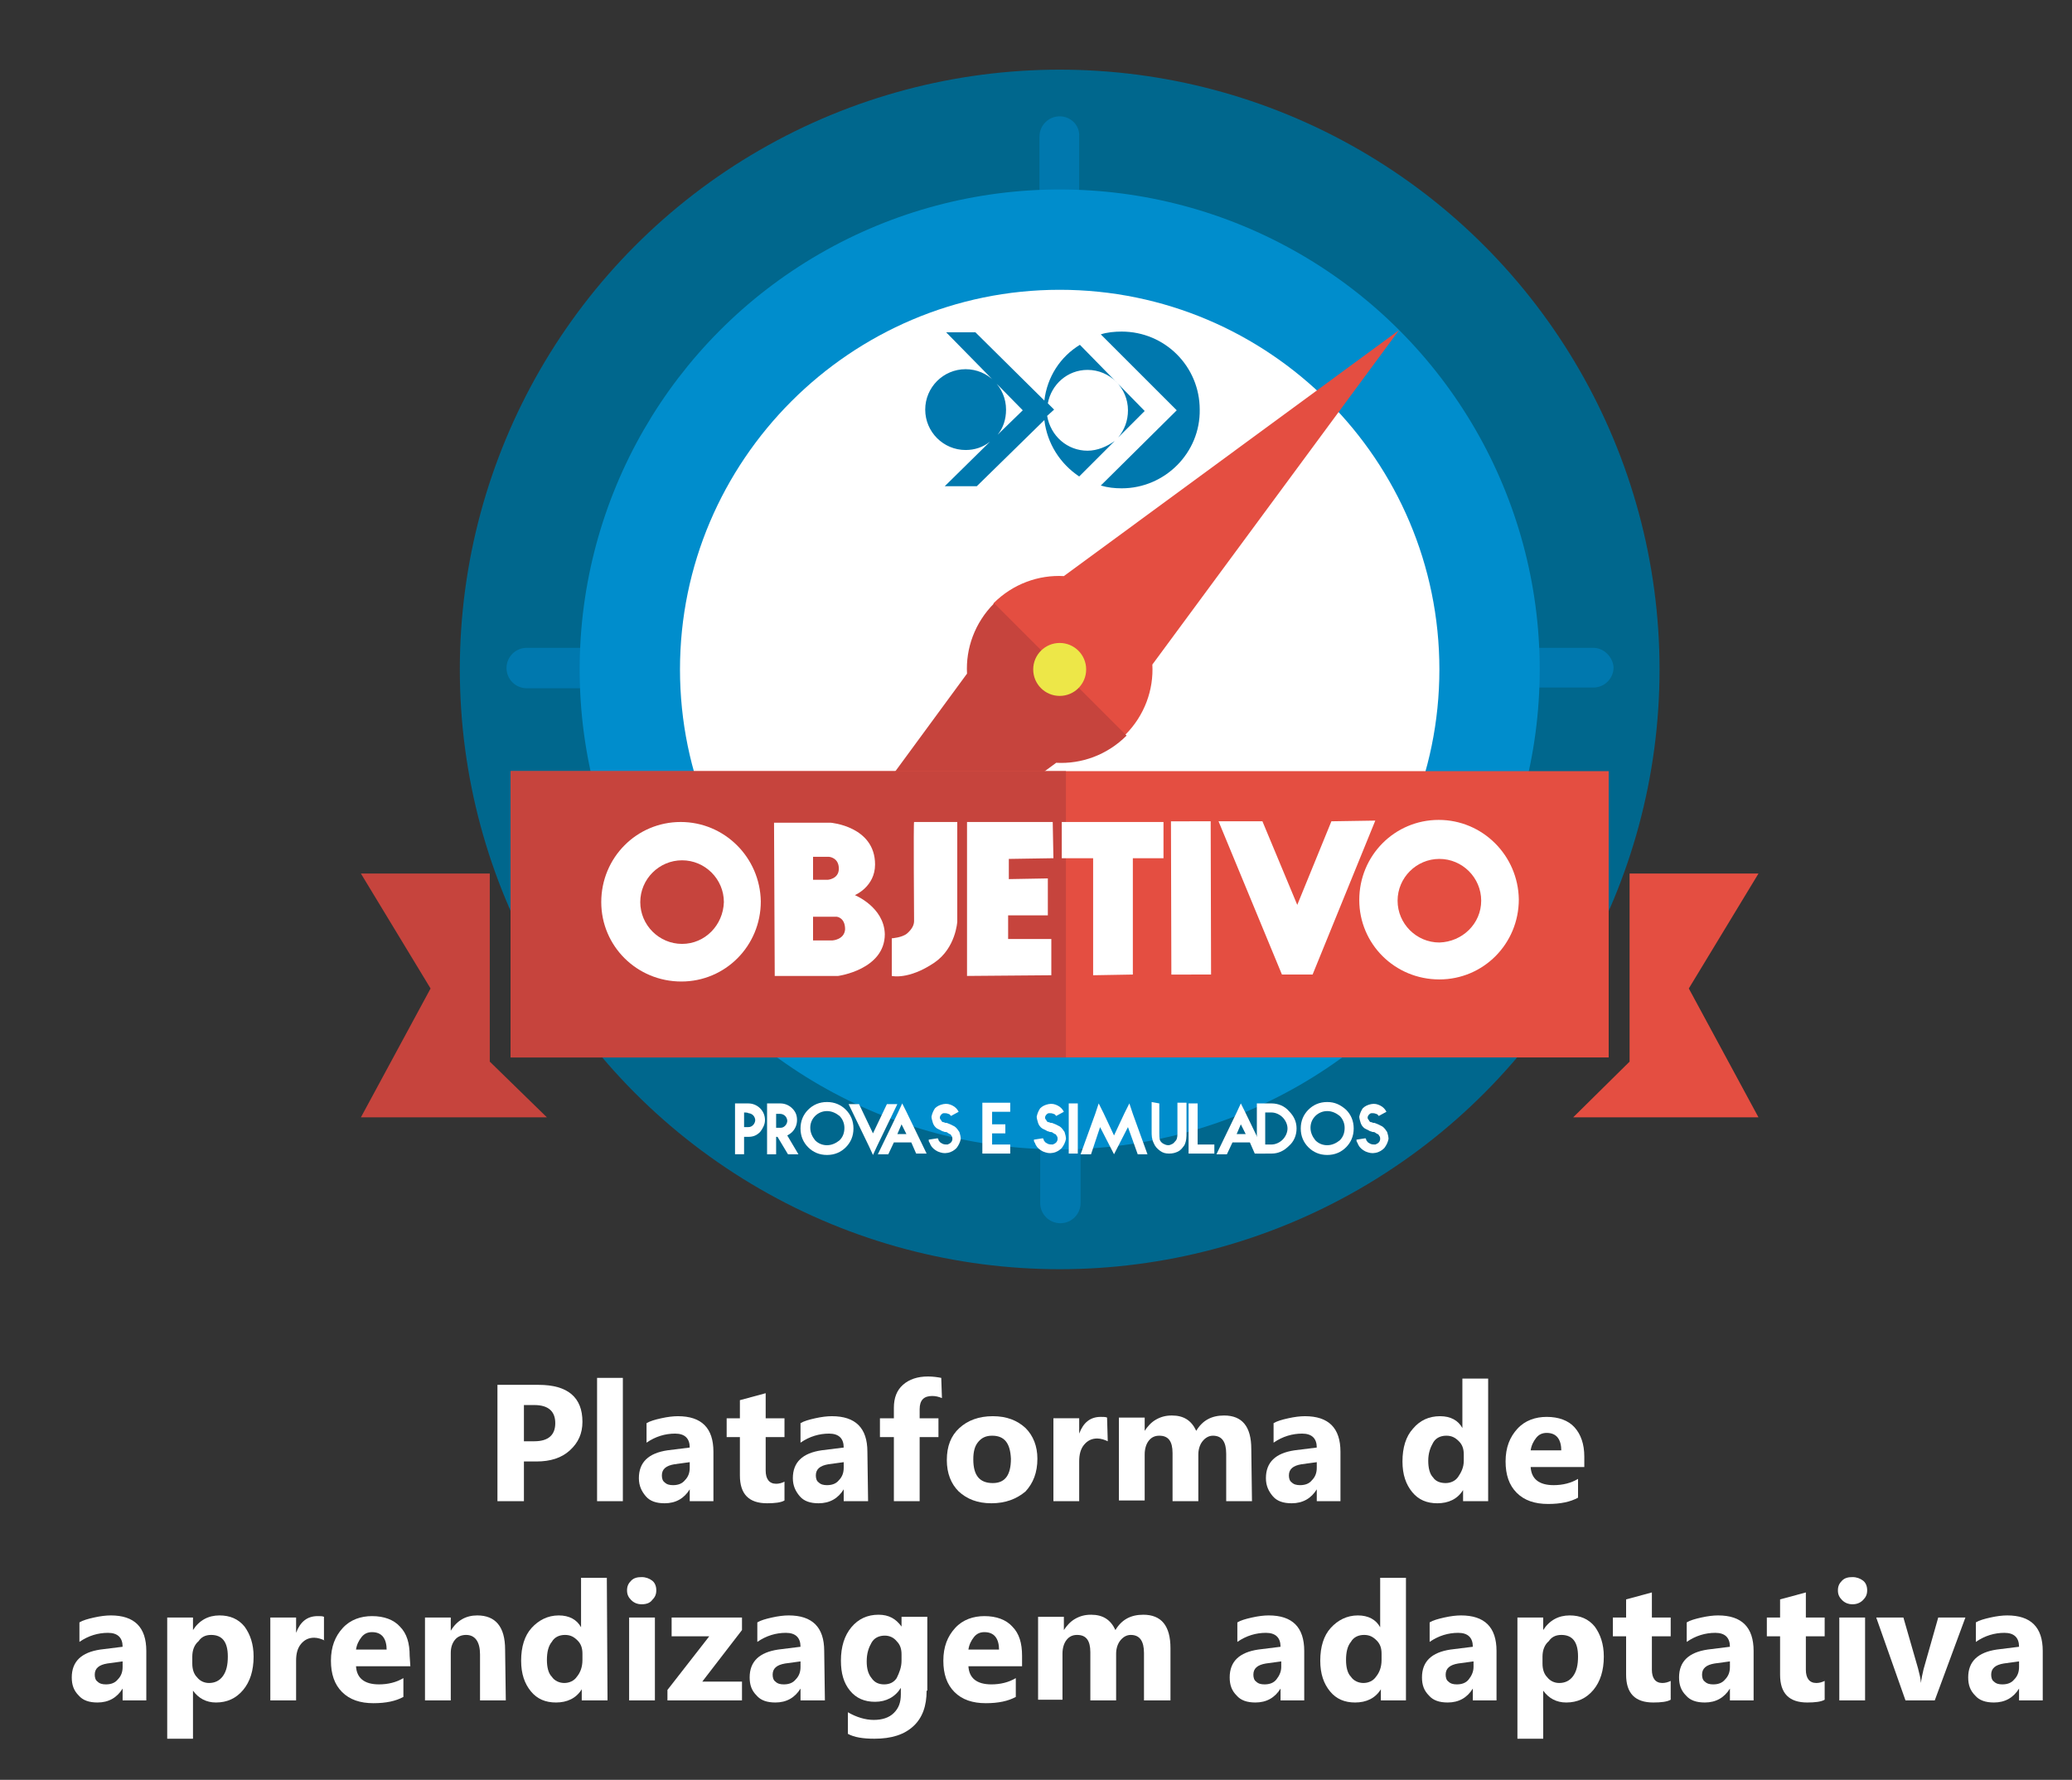 <?xml version="1.0" encoding="utf-8"?>
<!-- Generator: Adobe Illustrator 22.0.1, SVG Export Plug-In . SVG Version: 6.00 Build 0)  -->
<svg version="1.1" id="Camada_1" xmlns="http://www.w3.org/2000/svg" xmlns:xlink="http://www.w3.org/1999/xlink" x="0px" y="0px"
	 width="297.4px" height="255.5px" viewBox="0 0 297.4 255.5" style="enable-background:new 0 0 297.4 255.5;" xml:space="preserve"
	>
<rect x="0" y="0" width="297.4" height="255.5" fill="#333333" stroke="none"/>
<style type="text/css">
	.st0{fill:#FFFFFF;}
	.st1{fill:#00678D;}
	.st2{fill:#0078AE;}
	.st3{fill:#008DCC;}
	.st4{fill:#E44E41;}
	.st5{fill:#C6443D;}
	.st6{fill:#EDE748;}
	.st7{fill:#C74F43;}
	.st8{fill:#AB453F;}
	.st9{fill:#E5E5E4;}
</style>
<g>
	<g id="XMLID_14205_">
		<path class="st0" d="M75.2,209.7v5.8h-3.8v-16.7h5.9c4.2,0,6.3,1.8,6.3,5.3c0,1.7-0.6,3-1.8,4.1s-2.8,1.6-4.8,1.6h-1.8V209.7z
			 M75.2,201.7v5.2h1.5c2,0,3-0.9,3-2.6c0-1.7-1-2.6-3-2.6L75.2,201.7L75.2,201.7z"/>
		<path class="st0" d="M89.4,215.5h-3.7v-17.7h3.7V215.5z"/>
		<path class="st0" d="M102.4,215.5H99v-1.7l0,0c-0.8,1.3-2,2-3.6,2c-1.2,0-2.1-0.3-2.7-1s-1-1.5-1-2.6c0-2.3,1.4-3.6,4.1-4l3.2-0.4
			c0-1.3-0.7-2-2.1-2s-2.8,0.4-4.1,1.3v-2.8c0.5-0.3,1.2-0.5,2.1-0.7s1.7-0.3,2.4-0.3c3.4,0,5.1,1.7,5.1,5.1V215.5z M99,210.7v-0.8
			l-2.2,0.3c-1.2,0.2-1.8,0.7-1.8,1.6c0,0.4,0.1,0.8,0.4,1c0.3,0.3,0.7,0.4,1.2,0.4c0.7,0,1.3-0.2,1.7-0.7
			C98.8,212,99,211.4,99,210.7z"/>
		<path class="st0" d="M112.6,215.4c-0.5,0.3-1.4,0.4-2.5,0.4c-2.6,0-3.9-1.3-3.9-4v-5.5h-1.9v-2.7h1.9V201l3.7-1v3.6h2.7v2.7h-2.7
			v4.8c0,1.2,0.5,1.9,1.5,1.9c0.4,0,0.8-0.1,1.2-0.3C112.6,212.7,112.6,215.4,112.6,215.4z"/>
		<path class="st0" d="M124.6,215.5h-3.5v-1.7l0,0c-0.8,1.3-2,2-3.6,2c-1.2,0-2.1-0.3-2.7-1s-1-1.5-1-2.6c0-2.3,1.4-3.6,4.1-4
			l3.2-0.4c0-1.3-0.7-2-2.1-2s-2.8,0.4-4.1,1.3v-2.8c0.5-0.3,1.2-0.5,2.1-0.7s1.7-0.3,2.4-0.3c3.4,0,5.1,1.7,5.1,5.1L124.6,215.5
			L124.6,215.5z M121.1,210.7v-0.8l-2.2,0.3c-1.2,0.2-1.8,0.7-1.8,1.6c0,0.4,0.1,0.8,0.4,1c0.3,0.3,0.7,0.4,1.2,0.4
			c0.7,0,1.3-0.2,1.7-0.7C120.9,212,121.1,211.4,121.1,210.7z"/>
		<path class="st0" d="M135.2,200.7c-0.5-0.2-0.9-0.3-1.4-0.3c-1.2,0-1.8,0.6-1.8,1.9v1.3h2.7v2.7H132v9.2h-3.7v-9.2h-2v-2.7h2v-1.5
			c0-1.4,0.4-2.5,1.3-3.3c0.9-0.8,2.1-1.2,3.6-1.2c0.7,0,1.4,0.1,1.9,0.2L135.2,200.7L135.2,200.7z"/>
		<path class="st0" d="M142.3,215.8c-2,0-3.5-0.6-4.7-1.7c-1.1-1.1-1.7-2.6-1.7-4.5c0-2,0.6-3.5,1.8-4.6s2.8-1.7,4.8-1.7
			s3.5,0.6,4.7,1.7c1.1,1.1,1.7,2.6,1.7,4.4c0,2-0.6,3.5-1.7,4.7C145.9,215.2,144.3,215.8,142.3,215.8z M142.4,206.1
			c-0.9,0-1.5,0.3-2,0.9c-0.5,0.6-0.7,1.4-0.7,2.5c0,2.3,0.9,3.4,2.8,3.4c1.8,0,2.6-1.2,2.6-3.5C145,207.2,144.2,206.1,142.4,206.1z
			"/>
		<path class="st0" d="M159,206.9c-0.4-0.2-1-0.4-1.5-0.4c-0.8,0-1.4,0.3-1.9,0.9s-0.7,1.4-0.7,2.4v5.7h-3.7v-11.9h3.7v2.2l0,0
			c0.6-1.6,1.6-2.4,3.1-2.4c0.4,0,0.7,0,0.9,0.1L159,206.9L159,206.9z"/>
		<path class="st0" d="M179.7,215.5H176v-6.8c0-1.7-0.6-2.6-1.9-2.6c-0.6,0-1.1,0.3-1.5,0.8s-0.6,1.2-0.6,1.9v6.7h-3.7v-6.9
			c0-1.7-0.6-2.5-1.9-2.5c-0.6,0-1.1,0.2-1.5,0.7s-0.6,1.2-0.6,2v6.6h-3.7v-11.9h3.7v1.9l0,0c0.4-0.6,0.9-1.2,1.6-1.6
			c0.7-0.4,1.4-0.6,2.3-0.6c1.7,0,2.8,0.7,3.5,2.2c0.9-1.5,2.2-2.2,4-2.2c2.6,0,3.9,1.6,3.9,4.8L179.7,215.5L179.7,215.5z"/>
		<path class="st0" d="M192.5,215.5H189v-1.7l0,0c-0.8,1.3-2,2-3.6,2c-1.2,0-2.1-0.3-2.7-1s-1-1.5-1-2.6c0-2.3,1.4-3.6,4.1-4
			l3.2-0.4c0-1.3-0.7-2-2.1-2c-1.4,0-2.8,0.4-4.1,1.3v-2.8c0.5-0.3,1.2-0.5,2.1-0.7c0.9-0.2,1.7-0.3,2.4-0.3c3.4,0,5.1,1.7,5.1,5.1
			v7.1H192.5z M189,210.7v-0.8l-2.2,0.3c-1.2,0.2-1.8,0.7-1.8,1.6c0,0.4,0.1,0.8,0.4,1c0.3,0.3,0.7,0.4,1.2,0.4
			c0.7,0,1.3-0.2,1.7-0.7C188.8,212,189,211.4,189,210.7z"/>
		<path class="st0" d="M213.7,215.5H210v-1.6l0,0c-0.8,1.3-2.1,1.9-3.7,1.9c-1.5,0-2.7-0.5-3.6-1.6s-1.4-2.5-1.4-4.4
			c0-2,0.5-3.6,1.5-4.7c1-1.2,2.3-1.8,3.9-1.8c1.5,0,2.6,0.6,3.2,1.7l0,0v-7.1h3.7v17.6H213.7z M210.1,209.7v-0.9
			c0-0.8-0.2-1.4-0.7-1.9s-1-0.8-1.8-0.8s-1.5,0.3-1.9,1s-0.7,1.5-0.7,2.6c0,1,0.2,1.9,0.7,2.4c0.4,0.6,1.1,0.8,1.8,0.8
			s1.4-0.3,1.8-0.9S210.1,210.7,210.1,209.7z"/>
		<path class="st0" d="M227.5,210.6h-7.8c0.1,1.7,1.2,2.6,3.3,2.6c1.3,0,2.5-0.3,3.5-0.9v2.7c-1.1,0.6-2.5,0.9-4.3,0.9
			c-1.9,0-3.4-0.5-4.5-1.6s-1.6-2.6-1.6-4.5c0-2,0.6-3.5,1.7-4.7c1.1-1.2,2.6-1.7,4.2-1.7c1.7,0,3.1,0.5,4,1.5s1.4,2.4,1.4,4.2v1.5
			H227.5z M224.1,208.3c0-1.7-0.7-2.6-2.1-2.6c-0.6,0-1.1,0.2-1.5,0.7s-0.7,1.1-0.8,1.8h4.4V208.3z"/>
		<path class="st0" d="M21.1,244.1h-3.5v-1.7l0,0c-0.8,1.3-2,2-3.6,2c-1.2,0-2.1-0.3-2.7-1c-0.7-0.7-1-1.5-1-2.6
			c0-2.3,1.4-3.6,4.1-4l3.2-0.4c0-1.3-0.7-2-2.1-2s-2.8,0.4-4.1,1.3v-2.8c0.5-0.3,1.2-0.5,2.1-0.7c0.9-0.2,1.7-0.3,2.4-0.3
			c3.4,0,5.1,1.7,5.1,5.1v7.1H21.1z M17.6,239.3v-0.8l-2.2,0.3c-1.2,0.2-1.8,0.7-1.8,1.6c0,0.4,0.1,0.8,0.4,1
			c0.3,0.3,0.7,0.4,1.2,0.4c0.7,0,1.3-0.2,1.7-0.7C17.4,240.6,17.6,240,17.6,239.3z"/>
		<path class="st0" d="M27.7,242.7L27.7,242.7v6.9H24v-17.4h3.7v1.8l0,0c0.9-1.4,2.2-2.1,3.8-2.1c1.5,0,2.7,0.5,3.6,1.6
			c0.8,1.1,1.3,2.5,1.3,4.3c0,2-0.5,3.6-1.5,4.8s-2.3,1.8-3.9,1.8C29.6,244.4,28.5,243.8,27.7,242.7z M27.6,237.8v1
			c0,0.8,0.2,1.5,0.7,2c0.4,0.5,1,0.8,1.7,0.8c0.8,0,1.5-0.3,2-1c0.5-0.7,0.7-1.6,0.7-2.8c0-2.1-0.8-3.1-2.4-3.1
			c-0.8,0-1.4,0.3-1.8,0.9C27.9,236.1,27.6,236.9,27.6,237.8z"/>
		<path class="st0" d="M46.6,235.5c-0.4-0.2-1-0.4-1.5-0.4c-0.8,0-1.4,0.3-1.9,0.9c-0.5,0.6-0.7,1.4-0.7,2.4v5.7h-3.7v-11.9h3.7v2.2
			l0,0c0.6-1.6,1.6-2.4,3.1-2.4c0.4,0,0.7,0,0.9,0.1v3.4H46.6z"/>
		<path class="st0" d="M58.9,239.2h-7.8c0.1,1.7,1.2,2.6,3.3,2.6c1.3,0,2.5-0.3,3.5-0.9v2.7c-1.1,0.6-2.5,0.9-4.3,0.9
			c-1.9,0-3.4-0.5-4.5-1.6s-1.6-2.6-1.6-4.5c0-2,0.6-3.5,1.7-4.7c1.1-1.2,2.6-1.7,4.2-1.7c1.7,0,3.1,0.5,4,1.5c1,1,1.4,2.4,1.4,4.2
			L58.9,239.2L58.9,239.2z M55.5,236.9c0-1.7-0.7-2.6-2.1-2.6c-0.6,0-1.1,0.2-1.5,0.7s-0.7,1.1-0.8,1.8h4.4V236.9z"/>
		<path class="st0" d="M72.6,244.1h-3.7v-6.6c0-1.8-0.7-2.8-2-2.8c-0.6,0-1.2,0.2-1.6,0.7s-0.6,1.1-0.6,1.9v6.8H61v-11.9h3.7v1.9
			l0,0c0.9-1.5,2.2-2.2,3.8-2.2c2.6,0,4,1.6,4,4.9L72.6,244.1L72.6,244.1z"/>
		<path class="st0" d="M87.2,244.1h-3.7v-1.6l0,0c-0.8,1.3-2.1,1.9-3.7,1.9c-1.5,0-2.7-0.5-3.6-1.6s-1.4-2.5-1.4-4.4
			c0-2,0.5-3.6,1.5-4.7s2.3-1.8,3.9-1.8c1.5,0,2.6,0.6,3.2,1.7l0,0v-7.1h3.7L87.2,244.1L87.2,244.1z M83.6,238.3v-0.9
			c0-0.8-0.2-1.4-0.7-1.9s-1-0.8-1.8-0.8s-1.5,0.3-1.9,1c-0.5,0.6-0.7,1.5-0.7,2.6c0,1,0.2,1.9,0.7,2.4c0.4,0.6,1.1,0.9,1.8,0.9
			c0.7,0,1.4-0.3,1.8-0.9C83.3,240.1,83.6,239.3,83.6,238.3z"/>
		<path class="st0" d="M92.1,230.3c-0.6,0-1.1-0.2-1.5-0.6c-0.4-0.4-0.6-0.8-0.6-1.4c0-0.6,0.2-1,0.6-1.4s0.9-0.5,1.5-0.5
			s1.1,0.2,1.5,0.5s0.6,0.8,0.6,1.4c0,0.6-0.2,1-0.6,1.4C93.3,230.1,92.8,230.3,92.1,230.3z M94,244.1h-3.7v-11.9H94V244.1z"/>
		<path class="st0" d="M106.5,244.1H95.8v-1.5l6-7.7h-5.4v-2.7h10.1v1.8l-5.7,7.4h5.7V244.1z"/>
		<path class="st0" d="M118.4,244.1h-3.5v-1.7l0,0c-0.8,1.3-2,2-3.6,2c-1.2,0-2.1-0.3-2.7-1c-0.7-0.7-1-1.5-1-2.6
			c0-2.3,1.4-3.6,4.1-4l3.2-0.4c0-1.3-0.7-2-2.1-2s-2.8,0.4-4.1,1.3v-2.8c0.5-0.3,1.2-0.5,2.1-0.7s1.7-0.3,2.4-0.3
			c3.4,0,5.1,1.7,5.1,5.1L118.4,244.1L118.4,244.1z M114.9,239.3v-0.8l-2.2,0.3c-1.2,0.2-1.8,0.7-1.8,1.6c0,0.4,0.1,0.8,0.4,1
			c0.3,0.3,0.7,0.4,1.2,0.4c0.7,0,1.3-0.2,1.7-0.7C114.7,240.6,114.9,240,114.9,239.3z"/>
		<path class="st0" d="M133,242.7c0,2.2-0.6,3.9-1.9,5.1s-3.1,1.8-5.6,1.8c-1.6,0-2.9-0.2-3.8-0.7v-3.1c1.2,0.7,2.5,1.1,3.7,1.1
			s2.2-0.3,2.9-1c0.7-0.7,1-1.5,1-2.7v-0.9l0,0c-0.8,1.3-2.1,2-3.7,2c-1.5,0-2.7-0.5-3.6-1.6s-1.3-2.5-1.3-4.3c0-2,0.5-3.6,1.5-4.8
			s2.3-1.8,3.9-1.8c1.5,0,2.5,0.6,3.3,1.7l0,0v-1.4h3.7v10.6H133z M129.4,238.4v-0.9c0-0.8-0.2-1.4-0.7-1.9c-0.4-0.5-1-0.8-1.7-0.8
			c-0.8,0-1.5,0.3-1.9,1s-0.7,1.5-0.7,2.7c0,1,0.2,1.8,0.7,2.4c0.4,0.6,1,0.9,1.8,0.9s1.4-0.3,1.8-0.9
			C129.1,240.1,129.4,239.3,129.4,238.4z"/>
		<path class="st0" d="M146.8,239.2H139c0.1,1.7,1.2,2.6,3.3,2.6c1.3,0,2.5-0.3,3.5-0.9v2.7c-1.1,0.6-2.5,0.9-4.3,0.9
			c-1.9,0-3.4-0.5-4.5-1.6s-1.6-2.6-1.6-4.5c0-2,0.6-3.5,1.7-4.7c1.1-1.2,2.6-1.7,4.2-1.7c1.7,0,3.1,0.5,4,1.5c1,1,1.4,2.4,1.4,4.2
			v1.5H146.8z M143.4,236.9c0-1.7-0.7-2.6-2.1-2.6c-0.6,0-1.1,0.2-1.5,0.7s-0.7,1.1-0.8,1.8h4.4V236.9z"/>
		<path class="st0" d="M167.9,244.1h-3.7v-6.8c0-1.7-0.6-2.6-1.9-2.6c-0.6,0-1.1,0.3-1.5,0.8s-0.6,1.2-0.6,1.9v6.7h-3.7v-6.9
			c0-1.7-0.6-2.5-1.9-2.5c-0.6,0-1.1,0.2-1.5,0.7s-0.6,1.2-0.6,2v6.6H149v-11.9h3.7v1.9l0,0c0.4-0.6,0.9-1.2,1.6-1.6
			c0.7-0.4,1.4-0.6,2.3-0.6c1.7,0,2.8,0.7,3.5,2.2c0.9-1.5,2.2-2.2,4-2.2c2.6,0,3.9,1.6,3.9,4.8v7.5H167.9z"/>
		<path class="st0" d="M187.3,244.1h-3.5v-1.7l0,0c-0.8,1.3-2,2-3.6,2c-1.2,0-2.1-0.3-2.7-1c-0.7-0.7-1-1.5-1-2.6
			c0-2.3,1.4-3.6,4.1-4l3.2-0.4c0-1.3-0.7-2-2.1-2c-1.4,0-2.8,0.4-4.1,1.3v-2.8c0.5-0.3,1.2-0.5,2.1-0.7c0.9-0.2,1.7-0.3,2.4-0.3
			c3.4,0,5.1,1.7,5.1,5.1v7.1H187.3z M183.9,239.3v-0.8l-2.2,0.3c-1.2,0.2-1.8,0.7-1.8,1.6c0,0.4,0.1,0.8,0.4,1
			c0.3,0.3,0.7,0.4,1.2,0.4c0.7,0,1.3-0.2,1.7-0.7C183.6,240.6,183.9,240,183.9,239.3z"/>
		<path class="st0" d="M201.9,244.1h-3.7v-1.6l0,0c-0.8,1.3-2.1,1.9-3.7,1.9c-1.5,0-2.7-0.5-3.6-1.6s-1.4-2.5-1.4-4.4
			c0-2,0.5-3.6,1.5-4.7s2.3-1.8,3.9-1.8c1.5,0,2.6,0.6,3.2,1.7l0,0v-7.1h3.7v17.6H201.9z M198.3,238.3v-0.9c0-0.8-0.2-1.4-0.7-1.9
			s-1-0.8-1.8-0.8s-1.5,0.3-1.9,1c-0.5,0.6-0.7,1.5-0.7,2.6c0,1,0.2,1.9,0.7,2.4c0.4,0.6,1.1,0.9,1.8,0.9s1.4-0.3,1.8-0.9
			C198,240.1,198.3,239.3,198.3,238.3z"/>
		<path class="st0" d="M214.9,244.1h-3.5v-1.7l0,0c-0.8,1.3-2,2-3.6,2c-1.2,0-2.1-0.3-2.7-1c-0.7-0.7-1-1.5-1-2.6
			c0-2.3,1.4-3.6,4.1-4l3.2-0.4c0-1.3-0.7-2-2.1-2c-1.4,0-2.8,0.4-4.1,1.3v-2.8c0.5-0.3,1.2-0.5,2.1-0.7c0.9-0.2,1.7-0.3,2.4-0.3
			c3.4,0,5.1,1.7,5.1,5.1v7.1H214.9z M211.5,239.3v-0.8l-2.2,0.3c-1.2,0.2-1.8,0.7-1.8,1.6c0,0.4,0.1,0.8,0.4,1
			c0.3,0.3,0.7,0.4,1.2,0.4c0.7,0,1.3-0.2,1.7-0.7C211.2,240.6,211.5,240,211.5,239.3z"/>
		<path class="st0" d="M221.5,242.7L221.5,242.7v6.9h-3.7v-17.4h3.7v1.8l0,0c0.9-1.4,2.2-2.1,3.8-2.1c1.5,0,2.7,0.5,3.6,1.6
			c0.8,1.1,1.3,2.5,1.3,4.3c0,2-0.5,3.6-1.5,4.8s-2.3,1.8-3.9,1.8C223.4,244.4,222.3,243.8,221.5,242.7z M221.4,237.8v1
			c0,0.8,0.2,1.5,0.7,2c0.4,0.5,1,0.8,1.7,0.8c0.8,0,1.5-0.3,2-1s0.7-1.6,0.7-2.8c0-2.1-0.8-3.1-2.4-3.1c-0.8,0-1.4,0.3-1.8,0.9
			C221.7,236.1,221.4,236.9,221.4,237.8z"/>
		<path class="st0" d="M239.8,244c-0.5,0.3-1.4,0.4-2.5,0.4c-2.6,0-3.9-1.3-3.9-4v-5.5h-1.9v-2.7h1.9v-2.6l3.7-1v3.6h2.7v2.7h-2.7
			v4.8c0,1.2,0.5,1.9,1.5,1.9c0.4,0,0.8-0.1,1.2-0.3V244z"/>
		<path class="st0" d="M251.8,244.1h-3.5v-1.7l0,0c-0.8,1.3-2,2-3.6,2c-1.2,0-2.1-0.3-2.7-1c-0.7-0.7-1-1.5-1-2.6
			c0-2.3,1.4-3.6,4.1-4l3.2-0.4c0-1.3-0.7-2-2.1-2c-1.4,0-2.8,0.4-4.1,1.3v-2.8c0.5-0.3,1.2-0.5,2.1-0.7c0.9-0.2,1.7-0.3,2.4-0.3
			c3.4,0,5.1,1.7,5.1,5.1v7.1H251.8z M248.3,239.3v-0.8l-2.2,0.3c-1.2,0.2-1.8,0.7-1.8,1.6c0,0.4,0.1,0.8,0.4,1
			c0.3,0.3,0.7,0.4,1.2,0.4c0.7,0,1.3-0.2,1.7-0.7C248.1,240.6,248.3,240,248.3,239.3z"/>
		<path class="st0" d="M261.9,244c-0.5,0.3-1.4,0.4-2.5,0.4c-2.6,0-3.9-1.3-3.9-4v-5.5h-1.9v-2.7h1.9v-2.6l3.7-1v3.6h2.7v2.7h-2.7
			v4.8c0,1.2,0.5,1.9,1.5,1.9c0.4,0,0.8-0.1,1.2-0.3L261.9,244L261.9,244z"/>
		<path class="st0" d="M265.9,230.3c-0.6,0-1.1-0.2-1.5-0.6c-0.4-0.4-0.6-0.8-0.6-1.4c0-0.6,0.2-1,0.6-1.4s0.9-0.5,1.5-0.5
			s1.1,0.2,1.5,0.5s0.6,0.8,0.6,1.4c0,0.6-0.2,1-0.6,1.4C267,230.1,266.5,230.3,265.9,230.3z M267.7,244.1H264v-11.9h3.7V244.1z"/>
		<path class="st0" d="M282.1,232.2l-4.4,11.9h-4.2l-4.2-11.9h3.9l2.1,7.3c0.2,0.8,0.4,1.5,0.4,2.1l0,0c0.1-0.6,0.2-1.2,0.4-2
			l2.1-7.4L282.1,232.2L282.1,232.2z"/>
		<path class="st0" d="M293.3,244.1h-3.5v-1.7l0,0c-0.8,1.3-2,2-3.6,2c-1.2,0-2.1-0.3-2.7-1c-0.7-0.7-1-1.5-1-2.6
			c0-2.3,1.4-3.6,4.1-4l3.2-0.4c0-1.3-0.7-2-2.1-2s-2.8,0.4-4.1,1.3v-2.8c0.5-0.3,1.2-0.5,2.1-0.7s1.7-0.3,2.4-0.3
			c3.4,0,5.1,1.7,5.1,5.1v7.1H293.3z M289.8,239.3v-0.8l-2.2,0.3c-1.2,0.2-1.8,0.7-1.8,1.6c0,0.4,0.1,0.8,0.4,1
			c0.3,0.3,0.7,0.4,1.2,0.4c0.7,0,1.3-0.2,1.7-0.7C289.6,240.6,289.8,240,289.8,239.3z"/>
	</g>
	<ellipse id="XMLID_13786_" class="st1" cx="152.1" cy="96.1" rx="86.1" ry="86.1"/>
	<g id="XMLID_13776_">
		<path id="XMLID_13287_" class="st2" d="M152.1,16.7c-1.6,0-2.9,1.3-2.9,2.9v22.2h5.7V19.6C155,18,153.7,16.7,152.1,16.7z"/>
		<path id="XMLID_13278_" class="st2" d="M75.6,93c-1.6,0-2.9,1.3-2.9,2.9s1.3,2.9,2.9,2.9h22.2V93H75.6z"/>
		<path id="XMLID_13219_" class="st2" d="M149.3,150.5v22.2c0,1.6,1.3,2.9,2.9,2.9c1.6,0,2.9-1.3,2.9-2.9v-22.2H149.3z"/>
		<path id="XMLID_13144_" class="st2" d="M228.7,93h-22.2v5.7h22.2c1.6,0,2.9-1.3,2.9-2.9C231.5,94.3,230.2,93,228.7,93z"/>
	</g>
	<circle id="XMLID_13775_" class="st3" cx="152.1" cy="96.1" r="68.9"/>
	<path id="XMLID_13774_" class="st0" d="M152.1,150.6c-30.1,0-54.5-24.5-54.5-54.5s24.5-54.5,54.5-54.5c30.1,0,54.5,24.5,54.5,54.5
		S182.2,150.6,152.1,150.6z"/>
	<path id="XMLID_13771_" class="st4" d="M200.8,47.4l-48.1,35.3c-3.6-0.2-7.3,1.1-10.1,3.9l1.8,17.1l17.1,1.8
		c2.8-2.8,4.1-6.5,3.9-10.1L200.8,47.4z"/>
	<path id="XMLID_13763_" class="st5" d="M142.7,86.6c-2.8,2.8-4.1,6.5-3.9,10.1l-35.3,48.1l48.1-35.3c3.6,0.2,7.3-1.1,10.1-3.9
		L142.7,86.6z"/>
	<circle id="XMLID_13762_" class="st6" cx="152.1" cy="96.1" r="3.8"/>
	<g id="XMLID_13745_">
		<polygon id="XMLID_13759_" class="st4" points="252.4,160.4 225.8,160.4 233.9,152.4 233.9,125.4 252.4,125.4 242.4,141.9 		"/>
		<rect id="XMLID_13756_" x="73.3" y="110.7" class="st4" width="157.6" height="41.1"/>
		<rect id="XMLID_13753_" x="73.3" y="110.7" class="st5" width="79.7" height="41.1"/>
		<polygon id="XMLID_13750_" class="st5" points="51.8,160.4 61.8,141.9 51.8,125.4 70.3,125.4 70.3,152.4 78.5,160.4 		"/>
	</g>
	<g id="XMLID_13739_">
		<path id="XMLID_13286_" class="st2" d="M161,47.6c-1,0-2.1,0.1-3,0.4l10.9,10.9L158,69.7c1,0.3,2,0.4,3,0.4
			c6.2,0,11.3-5.1,11.2-11.3C172.2,52.6,167.2,47.6,161,47.6z"/>
		<path id="XMLID_2987_" class="st2" d="M156.1,64.7c-2.9,0-5.3-2.1-5.8-5l1-0.9l-0.9-0.9c0.5-2.7,2.8-4.8,5.7-4.8
			c3.2,0,5.8,2.6,5.8,5.8c0,1.5-0.5,2.8-1.4,3.9l3.8-3.8l-9.3-9.5c-2.8,1.7-4.7,4.6-5.1,8l-9.9-9.8h-4.2l11,11.2l-3.6,3.5
			c0.8-1,1.2-2.2,1.2-3.6c0-3.2-2.6-5.8-5.8-5.8s-5.8,2.6-5.8,5.8s2.6,5.8,5.8,5.8c1.3,0,2.5-0.4,3.5-1.2l-6.5,6.4h4.6l9.7-9.5
			c0.4,3.4,2.3,6.3,5,8.1l5.1-5.1C158.9,64.1,157.5,64.7,156.1,64.7z"/>
	</g>
	<g id="XMLID_5500_">
		<path id="XMLID_13738_" class="st0" d="M131.2,132.2c0,0.5-0.2,1.1-1,1.8c-0.7,0.6-2.2,0.7-2.2,0.7v5.4c0,0,2.4,0.6,6.1-1.9
			c3.1-2.1,3.3-5.9,3.3-5.9V118h-6.2C131.1,118,131.2,131.6,131.2,132.2z"/>
		<polygon id="XMLID_13737_" class="st0" points="138.8,140.1 150.9,140 150.9,134.8 144.7,134.8 144.7,131.4 150.4,131.4 
			150.4,126.1 144.8,126.2 144.8,123.3 151.2,123.2 151.1,118 138.8,118 		"/>
		
			<rect id="XMLID_13736_" x="168.1" y="117.9" transform="matrix(1 -2.565581e-03 2.565581e-03 1 -0.33 0.439)" class="st0" width="5.7" height="22"/>
		<path id="XMLID_13732_" class="st0" d="M97.7,118c-6.3,0-11.4,5.1-11.4,11.5c0,6.3,5.1,11.4,11.5,11.4c6.3,0,11.4-5.1,11.4-11.5
			C109.1,123.1,104,118,97.7,118z M97.9,135.5c-3.3,0-6-2.7-6-6s2.7-6,6-6s6,2.7,6,6C103.8,132.8,101.2,135.5,97.9,135.5z"/>
		<path id="XMLID_13293_" class="st0" d="M206.5,117.7c-6.3,0-11.4,5.1-11.4,11.5c0,6.3,5.1,11.4,11.5,11.4
			c6.3,0,11.4-5.1,11.4-11.5C217.9,122.8,212.8,117.7,206.5,117.7z M206.6,135.3c-3.3,0-6-2.7-6-6s2.7-6,6-6s6,2.7,6,6
			S209.9,135.2,206.6,135.3z"/>
		<polygon id="XMLID_13292_" class="st0" points="191.1,117.9 186.2,129.9 181.2,117.9 174.9,117.9 184,139.9 188.4,139.9 
			197.4,117.8 		"/>
		<path id="XMLID_5517_" class="st0" d="M122.7,128.5c0,0,2.9-1.2,2.9-4.4c0-5.5-6.4-6-6.4-6h-8.1l0.1,22h9.1c0,0,6.7-0.9,6.7-6
			C126.9,130.2,122.7,128.5,122.7,128.5z M116.7,123h2.3c0,0,1.4,0.1,1.4,1.7c0,1.5-1.6,1.6-1.6,1.6h-2.1L116.7,123z M119.5,135
			h-2.8v-3.4h3.4c0,0,1.2,0.1,1.2,1.8C121.2,134.9,119.5,135,119.5,135z"/>
		<polygon id="XMLID_5510_" class="st0" points="152.4,123.2 156.9,123.2 156.9,140 162.6,139.9 162.6,123.2 167,123.2 167,118 
			152.4,118 		"/>
	</g>
	<g id="XMLID_3_">
		<path id="XMLID_22_" class="st0" d="M106.8,158.4L106.8,158.4h0.6c0.7,0,1.3,0.3,1.7,0.7c0.5,0.5,0.7,1.1,0.7,1.7
			s-0.3,1.2-0.7,1.7c-0.5,0.5-1,0.7-1.7,0.7h-0.6v2.5h-1.3v-7.3H106.8z M105.5,158.4h1.3H105.5z M106.8,159.7v2.1h0.6
			c0.3,0,0.5-0.1,0.7-0.3c0.2-0.2,0.3-0.5,0.3-0.7s-0.1-0.5-0.3-0.7c-0.2-0.2-0.5-0.3-0.7-0.3C107.4,159.7,106.8,159.7,106.8,159.7z
			"/>
		<path id="XMLID_21_" class="st0" d="M114.6,165.7h-1.5l-1.5-2.5h-0.2v2.5h-1.3v-7.3h1.3l0,0h0.6c0.7,0,1.3,0.3,1.7,0.7
			c0.5,0.5,0.7,1,0.7,1.7c0,0.7-0.3,1.3-0.7,1.7c-0.2,0.2-0.5,0.4-0.7,0.5L114.6,165.7z M111.4,161.9h0.6c0.3,0,0.5-0.1,0.7-0.3
			c0.2-0.2,0.3-0.5,0.3-0.7s-0.1-0.5-0.3-0.7c-0.2-0.2-0.5-0.3-0.7-0.3h-0.6V161.9z"/>
		<path id="XMLID_19_" class="st0" d="M121.4,159.3c0.7,0.7,1.1,1.6,1.1,2.7s-0.4,2-1.1,2.7c-0.7,0.7-1.6,1.1-2.7,1.1
			c-1.1,0-2-0.4-2.7-1.1c-0.7-0.7-1.1-1.6-1.1-2.7c0-1.1,0.4-2,1.1-2.7c0.7-0.7,1.6-1.1,2.7-1.1
			C119.8,158.2,120.7,158.6,121.4,159.3z M118.7,159.5c-0.7,0-1.3,0.3-1.7,0.7c-0.5,0.5-0.7,1.1-0.7,1.7c0,0.7,0.3,1.3,0.7,1.8
			c0.5,0.5,1.1,0.7,1.7,0.7c0.7,0,1.3-0.3,1.8-0.7c0.5-0.5,0.7-1.1,0.7-1.8c0-0.7-0.3-1.3-0.7-1.7
			C120,159.8,119.4,159.5,118.7,159.5z"/>
		<path id="XMLID_18_" class="st0" d="M123.3,158.5l2,4.2l2-4.2h1.5l-2.9,6l-0.6,1.3l-0.6-1.3l-2.9-6H123.3z M121.8,158.5h1.5H121.8
			z"/>
		<path id="XMLID_17_" class="st0" d="M130.8,164h-2.5l-0.8,1.7h-1.5l2.9-6l0.6-1.3l0.6,1.2l2.9,6h-1.5L130.8,164z M128.8,162.8h1.3
			l-0.7-1.4L128.8,162.8z M129.5,161.4l-0.7,1.4L129.5,161.4z"/>
		<path id="XMLID_16_" class="st0" d="M136.5,160.2c-0.1-0.1-0.2-0.3-0.4-0.3c-0.2-0.1-0.4-0.1-0.6-0.1c-0.2,0-0.3,0.1-0.4,0.2
			c-0.1,0.1-0.2,0.3-0.2,0.4c0,0.1,0,0.2,0.1,0.3c0.1,0.1,0.1,0.2,0.2,0.3s0.2,0.1,0.3,0.1c0.1,0.1,0.3,0.1,0.4,0.1
			c0.2,0.1,0.3,0.1,0.5,0.2c0.2,0.1,0.4,0.2,0.6,0.3c0.3,0.2,0.5,0.5,0.7,0.8c0.1,0.3,0.2,0.7,0.2,1c-0.1,0.5-0.3,0.9-0.6,1.3
			c-0.3,0.3-0.7,0.6-1.3,0.7c-0.5,0.1-0.9,0-1.4-0.2c-0.4-0.2-0.8-0.5-1-0.9c-0.1-0.1-0.1-0.3-0.2-0.4c-0.1-0.1-0.1-0.3-0.1-0.4
			l1.3-0.2c0,0.1,0.1,0.1,0.1,0.2c0,0.1,0,0.1,0.1,0.2c0.1,0.2,0.3,0.3,0.5,0.4c0.2,0.1,0.5,0.1,0.7,0.1c0.2-0.1,0.3-0.1,0.5-0.3
			c0.1-0.1,0.2-0.3,0.2-0.5c0-0.1,0-0.3-0.1-0.4c-0.1-0.1-0.1-0.3-0.3-0.3c-0.1-0.1-0.2-0.1-0.3-0.2c-0.1-0.1-0.3-0.1-0.4-0.1
			c-0.2-0.1-0.4-0.1-0.5-0.2c-0.2-0.1-0.4-0.2-0.6-0.3c-0.3-0.2-0.5-0.5-0.6-0.8c-0.1-0.3-0.2-0.7-0.2-0.9c0.1-0.5,0.3-0.9,0.5-1.2
			c0.3-0.3,0.7-0.5,1.2-0.6s0.9,0,1.3,0.2c0.4,0.2,0.7,0.5,0.9,0.9L136.5,160.2z M136.5,160.2l1.1-0.6L136.5,160.2z"/>
		<path id="XMLID_15_" class="st0" d="M142.4,161.4h1.9v1.3h-1.9v1.6h2.6v1.3h-4v-7.3h4v1.3h-2.6V161.4z M142.4,159.7v1.7V159.7z"/>
		<path id="XMLID_14_" class="st0" d="M151.6,160.2c-0.1-0.1-0.2-0.3-0.4-0.3c-0.2-0.1-0.4-0.1-0.6-0.1c-0.2,0-0.3,0.1-0.4,0.2
			s-0.2,0.3-0.2,0.4c0,0.1,0,0.2,0.1,0.3c0.1,0.1,0.1,0.2,0.2,0.3c0.1,0.1,0.2,0.1,0.3,0.1c0.1,0.1,0.3,0.1,0.4,0.1
			c0.2,0.1,0.3,0.1,0.5,0.2c0.2,0.1,0.4,0.2,0.6,0.3c0.3,0.2,0.5,0.5,0.7,0.8c0.1,0.3,0.2,0.7,0.2,1c-0.1,0.5-0.3,0.9-0.6,1.3
			c-0.3,0.3-0.7,0.6-1.3,0.7c-0.5,0.1-0.9,0-1.4-0.2c-0.4-0.2-0.8-0.5-1-0.9c-0.1-0.1-0.1-0.3-0.2-0.4c-0.1-0.1-0.1-0.3-0.1-0.4
			l1.3-0.2c0,0.1,0.1,0.1,0.1,0.2c0,0.1,0,0.1,0.1,0.2c0.1,0.2,0.3,0.3,0.5,0.4c0.2,0.1,0.5,0.1,0.7,0.1c0.2-0.1,0.3-0.1,0.5-0.3
			c0.1-0.1,0.2-0.3,0.2-0.5c0-0.1,0-0.3-0.1-0.4c-0.1-0.1-0.1-0.3-0.3-0.3c-0.1-0.1-0.2-0.1-0.3-0.2c-0.1-0.1-0.3-0.1-0.4-0.1
			c-0.2-0.1-0.4-0.1-0.5-0.2c-0.2-0.1-0.4-0.2-0.6-0.3c-0.3-0.2-0.5-0.5-0.6-0.8c-0.1-0.3-0.2-0.7-0.2-0.9c0.1-0.5,0.3-0.9,0.5-1.2
			c0.3-0.3,0.7-0.5,1.2-0.6s0.9,0,1.3,0.2c0.4,0.2,0.7,0.5,0.9,0.9L151.6,160.2z M151.6,160.2l1.1-0.6L151.6,160.2z"/>
		<path id="XMLID_12_" class="st0" d="M154.7,158.4v7.2h-1.3v-7.2H154.7z M153.3,158.4h1.3H153.3z"/>
		<path id="XMLID_11_" class="st0" d="M155.1,165.7l2.1-5.8l0.5-1.5l0.7,1.4l1.5,3.2l1.5-3.2l0.7-1.4l0.5,1.5l2.1,5.8h-1.4l-1.4-3.9
			l-2,3.9l-2-3.9l-1.3,3.9H155.1z M155.1,165.7h1.4H155.1z"/>
		<path id="XMLID_10_" class="st0" d="M166.4,158.4v2.7v1.2v0.3c0,0.4,0,0.8,0.1,1.1c0.1,0.2,0.3,0.4,0.5,0.5
			c0.2,0.1,0.4,0.2,0.7,0.2c0.2,0,0.4-0.1,0.6-0.2c0.2-0.1,0.3-0.3,0.5-0.5c0.2-0.3,0.2-0.7,0.2-1.1v-0.1v-1.5v-2.7h1.3v2.7v1.5v0.1
			c0,0.6,0,1.2-0.3,1.8c-0.3,0.4-0.5,0.7-0.9,0.9c-0.4,0.2-0.8,0.3-1.3,0.3c-0.5,0-0.9-0.1-1.3-0.4c-0.4-0.3-0.7-0.6-0.9-1.1
			c-0.3-0.6-0.3-1.1-0.3-1.7c0-0.1,0-0.2,0-0.3v-1.2v-2.7L166.4,158.4L166.4,158.4z M166.4,158.4H165H166.4z"/>
		<path id="XMLID_9_" class="st0" d="M171.9,158.4v5.9h2.4v1.3h-2.4l0,0h-1.3v-7.2H171.9z M171.9,158.4h-1.3H171.9z"/>
		<path id="XMLID_8_" class="st0" d="M179.4,164h-2.5l-0.8,1.7h-1.5l2.9-6l0.6-1.3l0.6,1.2l2.9,6h-1.5L179.4,164z M177.5,162.8h1.3
			l-0.7-1.4L177.5,162.8z M178.2,161.4l-0.7,1.4L178.2,161.4z"/>
		<path id="XMLID_7_" class="st0" d="M181.6,158.4L181.6,158.4h0.9c1,0,1.9,0.4,2.5,1.1c0.7,0.7,1.1,1.5,1.1,2.5
			c0,1-0.4,1.9-1.1,2.5c-0.7,0.7-1.5,1.1-2.5,1.1h-1.2h-0.9v-7.2H181.6z M180.2,158.4h1.3H180.2z M181.6,159.7v4.6h0.9
			c0.6,0,1.2-0.3,1.6-0.7c0.4-0.4,0.7-1,0.7-1.6c0-0.6-0.3-1.2-0.7-1.6c-0.4-0.4-1-0.7-1.6-0.7L181.6,159.7L181.6,159.7z"/>
		<path id="XMLID_5_" class="st0" d="M193.2,159.3c0.7,0.7,1.1,1.6,1.1,2.7s-0.4,2-1.1,2.7c-0.7,0.7-1.6,1.1-2.7,1.1s-2-0.4-2.7-1.1
			c-0.7-0.7-1.1-1.6-1.1-2.7c0-1.1,0.4-2,1.1-2.7c0.7-0.7,1.6-1.1,2.7-1.1S192.4,158.6,193.2,159.3z M190.5,159.5
			c-0.7,0-1.3,0.3-1.7,0.7c-0.5,0.5-0.7,1.1-0.7,1.7c0,0.7,0.3,1.3,0.7,1.8c0.5,0.5,1.1,0.7,1.7,0.7c0.7,0,1.3-0.3,1.8-0.7
			c0.5-0.5,0.7-1.1,0.7-1.8c0-0.7-0.3-1.3-0.7-1.7C191.8,159.8,191.2,159.5,190.5,159.5z"/>
		<path id="XMLID_4_" class="st0" d="M197.9,160.2c-0.1-0.1-0.2-0.3-0.4-0.3c-0.2-0.1-0.4-0.1-0.6-0.1c-0.2,0-0.3,0.1-0.4,0.2
			c-0.1,0.1-0.2,0.3-0.2,0.4c0,0.1,0,0.2,0.1,0.3c0.1,0.1,0.1,0.2,0.2,0.3c0.1,0.1,0.2,0.1,0.3,0.1c0.1,0.1,0.3,0.1,0.4,0.1
			c0.2,0.1,0.3,0.1,0.5,0.2c0.2,0.1,0.4,0.2,0.6,0.3c0.3,0.2,0.5,0.5,0.7,0.8c0.1,0.3,0.2,0.7,0.2,1c-0.1,0.5-0.3,0.9-0.6,1.3
			c-0.3,0.3-0.7,0.6-1.3,0.7c-0.5,0.1-0.9,0-1.4-0.2c-0.4-0.2-0.8-0.5-1-0.9c-0.1-0.1-0.1-0.3-0.2-0.4c-0.1-0.1-0.1-0.3-0.1-0.4
			l1.3-0.2c0,0.1,0.1,0.1,0.1,0.2c0,0.1,0,0.1,0.1,0.2c0.1,0.2,0.3,0.3,0.5,0.4c0.2,0.1,0.5,0.1,0.7,0.1c0.2-0.1,0.3-0.1,0.5-0.3
			c0.1-0.1,0.2-0.3,0.2-0.5c0-0.1,0-0.3-0.1-0.4c-0.1-0.1-0.1-0.3-0.3-0.3c-0.1-0.1-0.2-0.1-0.3-0.2c-0.1-0.1-0.3-0.1-0.4-0.1
			c-0.2-0.1-0.4-0.1-0.5-0.2c-0.2-0.1-0.4-0.2-0.6-0.3c-0.3-0.2-0.5-0.5-0.6-0.8c-0.1-0.3-0.2-0.7-0.2-0.9c0.1-0.5,0.3-0.9,0.5-1.2
			c0.3-0.3,0.7-0.5,1.2-0.6c0.5-0.1,0.9,0,1.3,0.2c0.4,0.2,0.7,0.5,0.9,0.9L197.9,160.2z M197.9,160.2l1.1-0.6L197.9,160.2z"/>
	</g>
</g>
<g id="XMLID_3761_">
	<g id="XMLID_8737_">
		<polygon id="XMLID_8747_" class="st7" points="237.2,379.6 208.1,379.6 217,370.9 217,341.4 237.2,341.4 226.3,359.4 		"/>
		<rect id="XMLID_8744_" x="41.6" y="325.3" class="st7" width="172.1" height="44.8"/>
		<rect id="XMLID_8741_" x="41.6" y="325.3" class="st8" width="87" height="44.8"/>
		<polygon id="XMLID_8738_" class="st8" points="18.2,379.6 29.1,359.4 18.2,341.4 38.4,341.4 38.4,370.9 47.3,379.6 		"/>
	</g>
	<g id="XMLID_8720_">
		<g id="XMLID_8721_">
			<path id="XMLID_8736_" class="st0" d="M104.8,351c0,0.6-0.2,1.2-1.1,2c-0.8,0.6-2.4,0.8-2.4,0.8v5.9c0,0,2.6,0.6,6.6-2
				c3.4-2.3,3.6-6.5,3.6-6.5v-15.7h-6.8C104.8,335.5,104.8,350.4,104.8,351z"/>
			<polygon id="XMLID_8735_" class="st0" points="113.2,359.6 126.4,359.5 126.4,353.8 119.6,353.8 119.6,350.1 125.9,350.1 
				125.8,344.4 119.7,344.4 119.7,341.2 126.6,341.2 126.6,335.5 113.1,335.5 			"/>
			
				<rect id="XMLID_8734_" x="145.2" y="335.4" transform="matrix(1 -2.569700e-03 2.569700e-03 1 -0.892 0.382)" class="st0" width="6.2" height="24"/>
			<path id="XMLID_8731_" class="st0" d="M68.3,335.5c-6.9,0-12.5,5.6-12.4,12.5c0,6.9,5.6,12.5,12.5,12.4c6.9,0,12.5-5.6,12.4-12.5
				C80.8,341.1,75.2,335.5,68.3,335.5z M68.4,354.6c-3.6,0-6.5-2.9-6.5-6.5s2.9-6.5,6.5-6.5s6.5,2.9,6.5,6.5
				C75,351.7,72,354.6,68.4,354.6z"/>
			<path id="XMLID_8728_" class="st0" d="M187.1,335.2c-6.9,0-12.5,5.6-12.4,12.5c0,6.9,5.6,12.5,12.5,12.4
				c6.9,0,12.5-5.6,12.4-12.5C199.6,340.8,194,335.2,187.1,335.2z M187.2,354.3c-3.6,0-6.5-2.9-6.5-6.5c0-3.6,2.9-6.5,6.5-6.5
				s6.5,2.9,6.5,6.5C193.7,351.4,190.8,354.3,187.2,354.3z"/>
			<polygon id="XMLID_8727_" class="st0" points="170.3,335.3 164.9,348.4 159.4,335.3 152.6,335.4 162.6,359.4 167.3,359.4 
				177.2,335.3 			"/>
			<path id="XMLID_8723_" class="st0" d="M95.6,346.9c0,0,3.2-1.3,3.2-4.8c0-6.1-7-6.6-7-6.6h-8.9l0.1,24h10c0,0,7.3-1,7.3-6.5
				C100.2,348.8,95.6,346.9,95.6,346.9z M89,341h2.5c0,0,1.6,0.1,1.6,1.9c0,1.6-1.7,1.8-1.7,1.8h-2.3L89,341z M92.1,354.1H89v-3.7
				h3.7c0,0,1.3,0.1,1.3,2C94,354,92.1,354.1,92.1,354.1z"/>
			<polygon id="XMLID_8722_" class="st0" points="128,341.2 132.9,341.2 132.9,359.5 139.1,359.4 139.1,341.2 144,341.1 144,335.4 
				128,335.5 			"/>
		</g>
	</g>
	<g id="XMLID_3765_">
		<g id="XMLID_3767_">
			<path id="XMLID_8719_" class="st9" d="M104.8,351c0,0.6-0.2,1.2-1.1,2c-0.8,0.6-2.4,0.8-2.4,0.8v5.9c0,0,2.6,0.6,6.6-2
				c3.4-2.3,3.6-6.5,3.6-6.5v-15.7h-6.8C104.8,335.5,104.8,350.4,104.8,351z"/>
			<polygon id="XMLID_8718_" class="st9" points="113.2,359.6 126.4,359.5 126.4,353.8 119.6,353.8 119.6,350.1 125.9,350.1 
				125.8,344.4 119.7,344.4 119.7,341.2 126.6,341.2 126.6,335.5 113.1,335.5 			"/>
			<path id="XMLID_8715_" class="st9" d="M68.3,335.5c-6.9,0-12.5,5.6-12.4,12.5c0,6.9,5.6,12.5,12.5,12.4c6.9,0,12.5-5.6,12.4-12.5
				C80.8,341.1,75.2,335.5,68.3,335.5z M68.4,354.6c-3.6,0-6.5-2.9-6.5-6.5s2.9-6.5,6.5-6.5s6.5,2.9,6.5,6.5
				C75,351.7,72,354.6,68.4,354.6z"/>
			<path id="XMLID_3770_" class="st9" d="M95.6,346.9c0,0,3.2-1.3,3.2-4.8c0-6.1-7-6.6-7-6.6h-8.9l0.1,24h10c0,0,7.3-1,7.3-6.5
				C100.2,348.8,95.6,346.9,95.6,346.9z M89,341h2.5c0,0,1.6,0.1,1.6,1.9c0,1.6-1.7,1.8-1.7,1.8h-2.3L89,341z M92.1,354.1H89v-3.7
				h3.7c0,0,1.3,0.1,1.3,2C94,354,92.1,354.1,92.1,354.1z"/>
			<polygon id="XMLID_3768_" class="st9" points="128,335.5 128,335.5 128,340.3 			"/>
		</g>
	</g>
	<g id="XMLID_1_">
		<path id="XMLID_2_" class="st0" d="M58.2,377L58.2,377h0.9c1,0,1.9,0.4,2.5,1c0.7,0.8,1.1,1.6,1.1,2.6s-0.4,1.8-1.1,2.5
			c-0.7,0.7-1.5,1.1-2.5,1.1h-0.9v3.7h-2V377H58.2z M56.3,377h2H56.3z M58.2,379v3.2h0.9c0.4,0,0.8-0.2,1.1-0.5s0.5-0.7,0.5-1.1
			s-0.2-0.8-0.5-1.1c-0.3-0.3-0.7-0.5-1.1-0.5C59.1,379,58.2,379,58.2,379z"/>
		<path id="XMLID_6_" class="st0" d="M69.9,387.9h-2.3l-2.2-3.7h-0.3v3.7h-2V377h2l0,0H66c1,0,1.9,0.4,2.5,1
			c0.7,0.7,1.1,1.5,1.1,2.5s-0.4,1.9-1.1,2.5c-0.3,0.3-0.7,0.6-1.1,0.7L69.9,387.9z M65.1,382.2H66c0.4,0,0.8-0.2,1.1-0.5
			c0.3-0.3,0.5-0.7,0.5-1.1s-0.2-0.8-0.5-1.1c-0.3-0.3-0.7-0.5-1.1-0.5h-0.9V382.2z"/>
		<path id="XMLID_13_" class="st0" d="M80,378.4c1.1,1.1,1.7,2.4,1.7,4c0,1.6-0.6,3-1.7,4c-1.1,1.1-2.4,1.7-4,1.7s-3-0.6-4-1.7
			c-1.1-1.1-1.7-2.4-1.7-4c0-1.6,0.6-3,1.7-4c1.1-1.1,2.4-1.7,4-1.7S79,377.3,80,378.4z M76,378.7c-1,0-1.9,0.4-2.6,1.1
			c-0.7,0.7-1.1,1.6-1.1,2.6c0,1.1,0.4,2,1.1,2.7c0.7,0.7,1.6,1.1,2.6,1.1c1.1,0,2-0.4,2.7-1.1c0.7-0.7,1.1-1.6,1.1-2.7
			c0-1-0.4-2-1.1-2.6C78,379.1,77,378.7,76,378.7z"/>
		<path id="XMLID_20_" class="st0" d="M82.8,377.1l3,6.2l3-6.2H91l-4.3,8.9l-0.9,1.9l-0.9-1.9l-4.3-8.9H82.8z M80.6,377.1h2.2H80.6z
			"/>
		<path id="XMLID_23_" class="st0" d="M94,385.4h-3.8l-1.2,2.5h-2.2l4.3-9L92,377l0.9,1.8l4.4,9h-2.2L94,385.4z M91.1,383.6h2
			l-1-2.1L91.1,383.6z M92.1,381.5l-1,2.1L92.1,381.5z"/>
		<path id="XMLID_27_" class="st0" d="M102.6,379.7c-0.1-0.2-0.3-0.4-0.6-0.5c-0.3-0.1-0.6-0.2-0.9-0.2s-0.5,0.2-0.6,0.3
			c-0.2,0.2-0.3,0.4-0.3,0.6c0,0.2,0,0.3,0.1,0.5c0.1,0.1,0.2,0.3,0.3,0.4c0.1,0.1,0.3,0.2,0.4,0.2c0.2,0.1,0.4,0.1,0.6,0.2
			c0.3,0.1,0.5,0.1,0.8,0.3c0.3,0.1,0.6,0.3,0.9,0.5c0.4,0.3,0.8,0.8,1,1.2c0.2,0.5,0.3,1,0.3,1.5c-0.1,0.8-0.4,1.4-0.9,2
			c-0.5,0.5-1.1,0.9-1.9,1c-0.7,0.1-1.4,0-2.1-0.3c-0.6-0.3-1.2-0.8-1.5-1.4c-0.1-0.2-0.2-0.4-0.3-0.6c-0.1-0.2-0.1-0.4-0.1-0.6
			l1.9-0.3c0,0.1,0.1,0.2,0.1,0.3c0,0.1,0,0.2,0.1,0.3c0.2,0.3,0.4,0.5,0.7,0.6c0.3,0.2,0.7,0.2,1,0.2c0.3-0.1,0.5-0.2,0.8-0.4
			c0.2-0.2,0.3-0.4,0.3-0.8c0-0.2,0-0.4-0.1-0.6c-0.1-0.2-0.2-0.4-0.4-0.5c-0.1-0.1-0.3-0.2-0.4-0.3c-0.2-0.1-0.4-0.1-0.6-0.2
			c-0.3-0.1-0.6-0.2-0.8-0.3c-0.3-0.1-0.6-0.3-0.9-0.5c-0.4-0.3-0.7-0.7-0.9-1.2c-0.2-0.5-0.3-1-0.3-1.4c0.1-0.7,0.4-1.3,0.8-1.8
			c0.5-0.5,1.1-0.8,1.8-0.9c0.7-0.1,1.4,0,2,0.3s1.1,0.7,1.4,1.4L102.6,379.7z M102.6,379.7l1.7-0.9L102.6,379.7z"/>
		<path id="XMLID_30_" class="st0" d="M111.4,381.5h2.9v2h-2.9v2.4h3.9v2h-5.9V377h5.9v2h-3.9V381.5z M111.4,379v2.5V379z"/>
		<path id="XMLID_33_" class="st0" d="M125.1,379.7c-0.1-0.2-0.3-0.4-0.6-0.5c-0.3-0.1-0.6-0.2-0.9-0.2s-0.5,0.2-0.6,0.3
			c-0.1,0.1-0.3,0.4-0.3,0.6c0,0.2,0,0.3,0.1,0.5c0.1,0.1,0.2,0.3,0.3,0.4c0.1,0.1,0.3,0.2,0.4,0.2c0.2,0.1,0.4,0.1,0.6,0.2
			c0.3,0.1,0.5,0.1,0.8,0.3c0.3,0.1,0.6,0.3,0.9,0.5c0.4,0.3,0.8,0.8,1,1.2c0.2,0.5,0.3,1,0.3,1.5c-0.1,0.8-0.4,1.4-0.9,2
			c-0.5,0.5-1.1,0.9-1.9,1c-0.7,0.1-1.4,0-2.1-0.3c-0.6-0.3-1.2-0.8-1.5-1.4c-0.1-0.2-0.2-0.4-0.3-0.6c-0.1-0.2-0.1-0.4-0.1-0.6
			l1.9-0.3c0,0.1,0.1,0.2,0.1,0.3c0,0.1,0,0.2,0.1,0.3c0.2,0.3,0.4,0.5,0.7,0.6c0.3,0.2,0.7,0.2,1,0.2c0.3-0.1,0.5-0.2,0.8-0.4
			c0.2-0.2,0.3-0.4,0.3-0.8c0-0.2,0-0.4-0.1-0.6c-0.1-0.2-0.2-0.4-0.4-0.5c-0.1-0.1-0.3-0.2-0.4-0.3c-0.2-0.1-0.4-0.1-0.6-0.2
			c-0.3-0.1-0.6-0.2-0.8-0.3c-0.3-0.1-0.6-0.3-0.9-0.5c-0.4-0.3-0.7-0.7-0.9-1.2c-0.2-0.5-0.3-1-0.3-1.4c0.1-0.7,0.4-1.3,0.8-1.8
			c0.5-0.5,1.1-0.8,1.8-0.9c0.7-0.1,1.4,0,2,0.3s1.1,0.7,1.4,1.4L125.1,379.7z M125.1,379.7l1.7-0.9L125.1,379.7z"/>
		<path id="XMLID_36_" class="st0" d="M129.7,377v10.8h-2V377H129.7z M127.7,377h2H127.7z"/>
		<path id="XMLID_39_" class="st0" d="M130.3,387.9l3.1-8.6l0.8-2.2l1,2.1l2.3,4.8l2.3-4.8l1-2.1l0.8,2.2l3.1,8.6h-2.1l-2.1-5.8
			l-3,5.8l-3-5.8l-2,5.8H130.3z M130.3,387.9h2.1H130.3z"/>
		<path id="XMLID_42_" class="st0" d="M147.2,377v4v1.8v0.5c0,0.6,0,1.2,0.2,1.7c0.2,0.3,0.4,0.6,0.7,0.8c0.3,0.2,0.6,0.3,1,0.3
			c0.3,0,0.6-0.1,0.9-0.3c0.3-0.2,0.5-0.4,0.7-0.7c0.3-0.5,0.3-1.1,0.3-1.7v-0.2V381v-4h2v4v2.2v0.2c0,0.9,0,1.8-0.5,2.7
			c-0.4,0.6-0.8,1.1-1.4,1.4c-0.6,0.3-1.2,0.5-1.9,0.5c-0.8,0-1.4-0.2-2-0.6c-0.6-0.4-1.1-0.9-1.4-1.6c-0.4-0.9-0.4-1.7-0.4-2.5
			c0-0.2,0-0.3,0-0.4v-1.8v-4h1.8V377z M147.2,377h-2H147.2z"/>
		<path id="XMLID_45_" class="st0" d="M155.4,377v8.8h3.6v2h-3.6l0,0h-2V377H155.4z M155.4,377h-2H155.4z"/>
		<path id="XMLID_48_" class="st0" d="M166.7,385.4h-3.8l-1.2,2.5h-2.2l4.3-9l0.9-1.9l0.9,1.8l4.4,9h-2.2L166.7,385.4z M163.8,383.6
			h2l-1-2.1L163.8,383.6z M164.8,381.5l-1,2.1L164.8,381.5z"/>
		<path id="XMLID_52_" class="st0" d="M169.9,377L169.9,377h1.3c1.5,0,2.8,0.6,3.8,1.6s1.6,2.3,1.6,3.8c0,1.5-0.6,2.8-1.6,3.8
			s-2.3,1.6-3.8,1.6h-1.8H168V377H169.9z M167.9,377h2H167.9z M169.9,379v6.9h1.3c0.9,0,1.8-0.4,2.4-1c0.6-0.6,1-1.5,1-2.4
			c0-0.9-0.4-1.8-1-2.4s-1.5-1-2.4-1h-1.3V379z"/>
		<path id="XMLID_56_" class="st0" d="M187.2,378.4c1.1,1.1,1.7,2.4,1.7,4c0,1.6-0.6,3-1.7,4c-1.1,1.1-2.4,1.7-4,1.7s-3-0.6-4-1.7
			c-1.1-1.1-1.7-2.4-1.7-4c0-1.6,0.6-3,1.7-4c1.1-1.1,2.4-1.7,4-1.7S186.1,377.3,187.2,378.4z M183.2,378.7c-1,0-1.9,0.4-2.6,1.1
			c-0.7,0.7-1.1,1.6-1.1,2.6c0,1.1,0.4,2,1.1,2.7c0.7,0.7,1.6,1.1,2.6,1.1c1.1,0,2-0.4,2.7-1.1c0.7-0.7,1.1-1.6,1.1-2.7
			c0-1-0.4-2-1.1-2.6C185.1,379.1,184.2,378.7,183.2,378.7z"/>
		<path id="XMLID_59_" class="st0" d="M194.3,379.7c-0.1-0.2-0.3-0.4-0.6-0.5c-0.3-0.1-0.6-0.2-0.9-0.2c-0.3,0-0.5,0.2-0.6,0.3
			c-0.1,0.1-0.3,0.4-0.3,0.6c0,0.2,0,0.3,0.1,0.5c0.1,0.1,0.2,0.3,0.3,0.4c0.1,0.1,0.3,0.2,0.4,0.2c0.2,0.1,0.4,0.1,0.6,0.2
			c0.3,0.1,0.5,0.1,0.8,0.3c0.3,0.1,0.6,0.3,0.9,0.5c0.4,0.3,0.8,0.8,1,1.2c0.2,0.5,0.3,1,0.3,1.5c-0.1,0.8-0.4,1.4-0.9,2
			c-0.5,0.5-1.1,0.9-1.9,1c-0.7,0.1-1.4,0-2.1-0.3c-0.6-0.3-1.2-0.8-1.5-1.4c-0.1-0.2-0.2-0.4-0.3-0.6c-0.1-0.2-0.1-0.4-0.1-0.6
			l1.9-0.3c0,0.1,0.1,0.2,0.1,0.3c0,0.1,0,0.2,0.1,0.3c0.2,0.3,0.4,0.5,0.7,0.6c0.3,0.2,0.7,0.2,1,0.2c0.3-0.1,0.5-0.2,0.8-0.4
			c0.2-0.2,0.3-0.4,0.3-0.8c0-0.2,0-0.4-0.1-0.6c-0.1-0.2-0.2-0.4-0.4-0.5c-0.1-0.1-0.3-0.2-0.4-0.3c-0.2-0.1-0.4-0.1-0.6-0.2
			c-0.3-0.1-0.6-0.2-0.8-0.3c-0.3-0.1-0.6-0.3-0.9-0.5c-0.4-0.3-0.7-0.7-0.9-1.2s-0.3-1-0.3-1.4c0.1-0.7,0.4-1.3,0.8-1.8
			c0.5-0.5,1.1-0.8,1.8-0.9s1.4,0,2,0.3s1.1,0.7,1.4,1.4L194.3,379.7z M194.3,379.7l1.7-0.9L194.3,379.7z"/>
	</g>
</g>
</svg>
